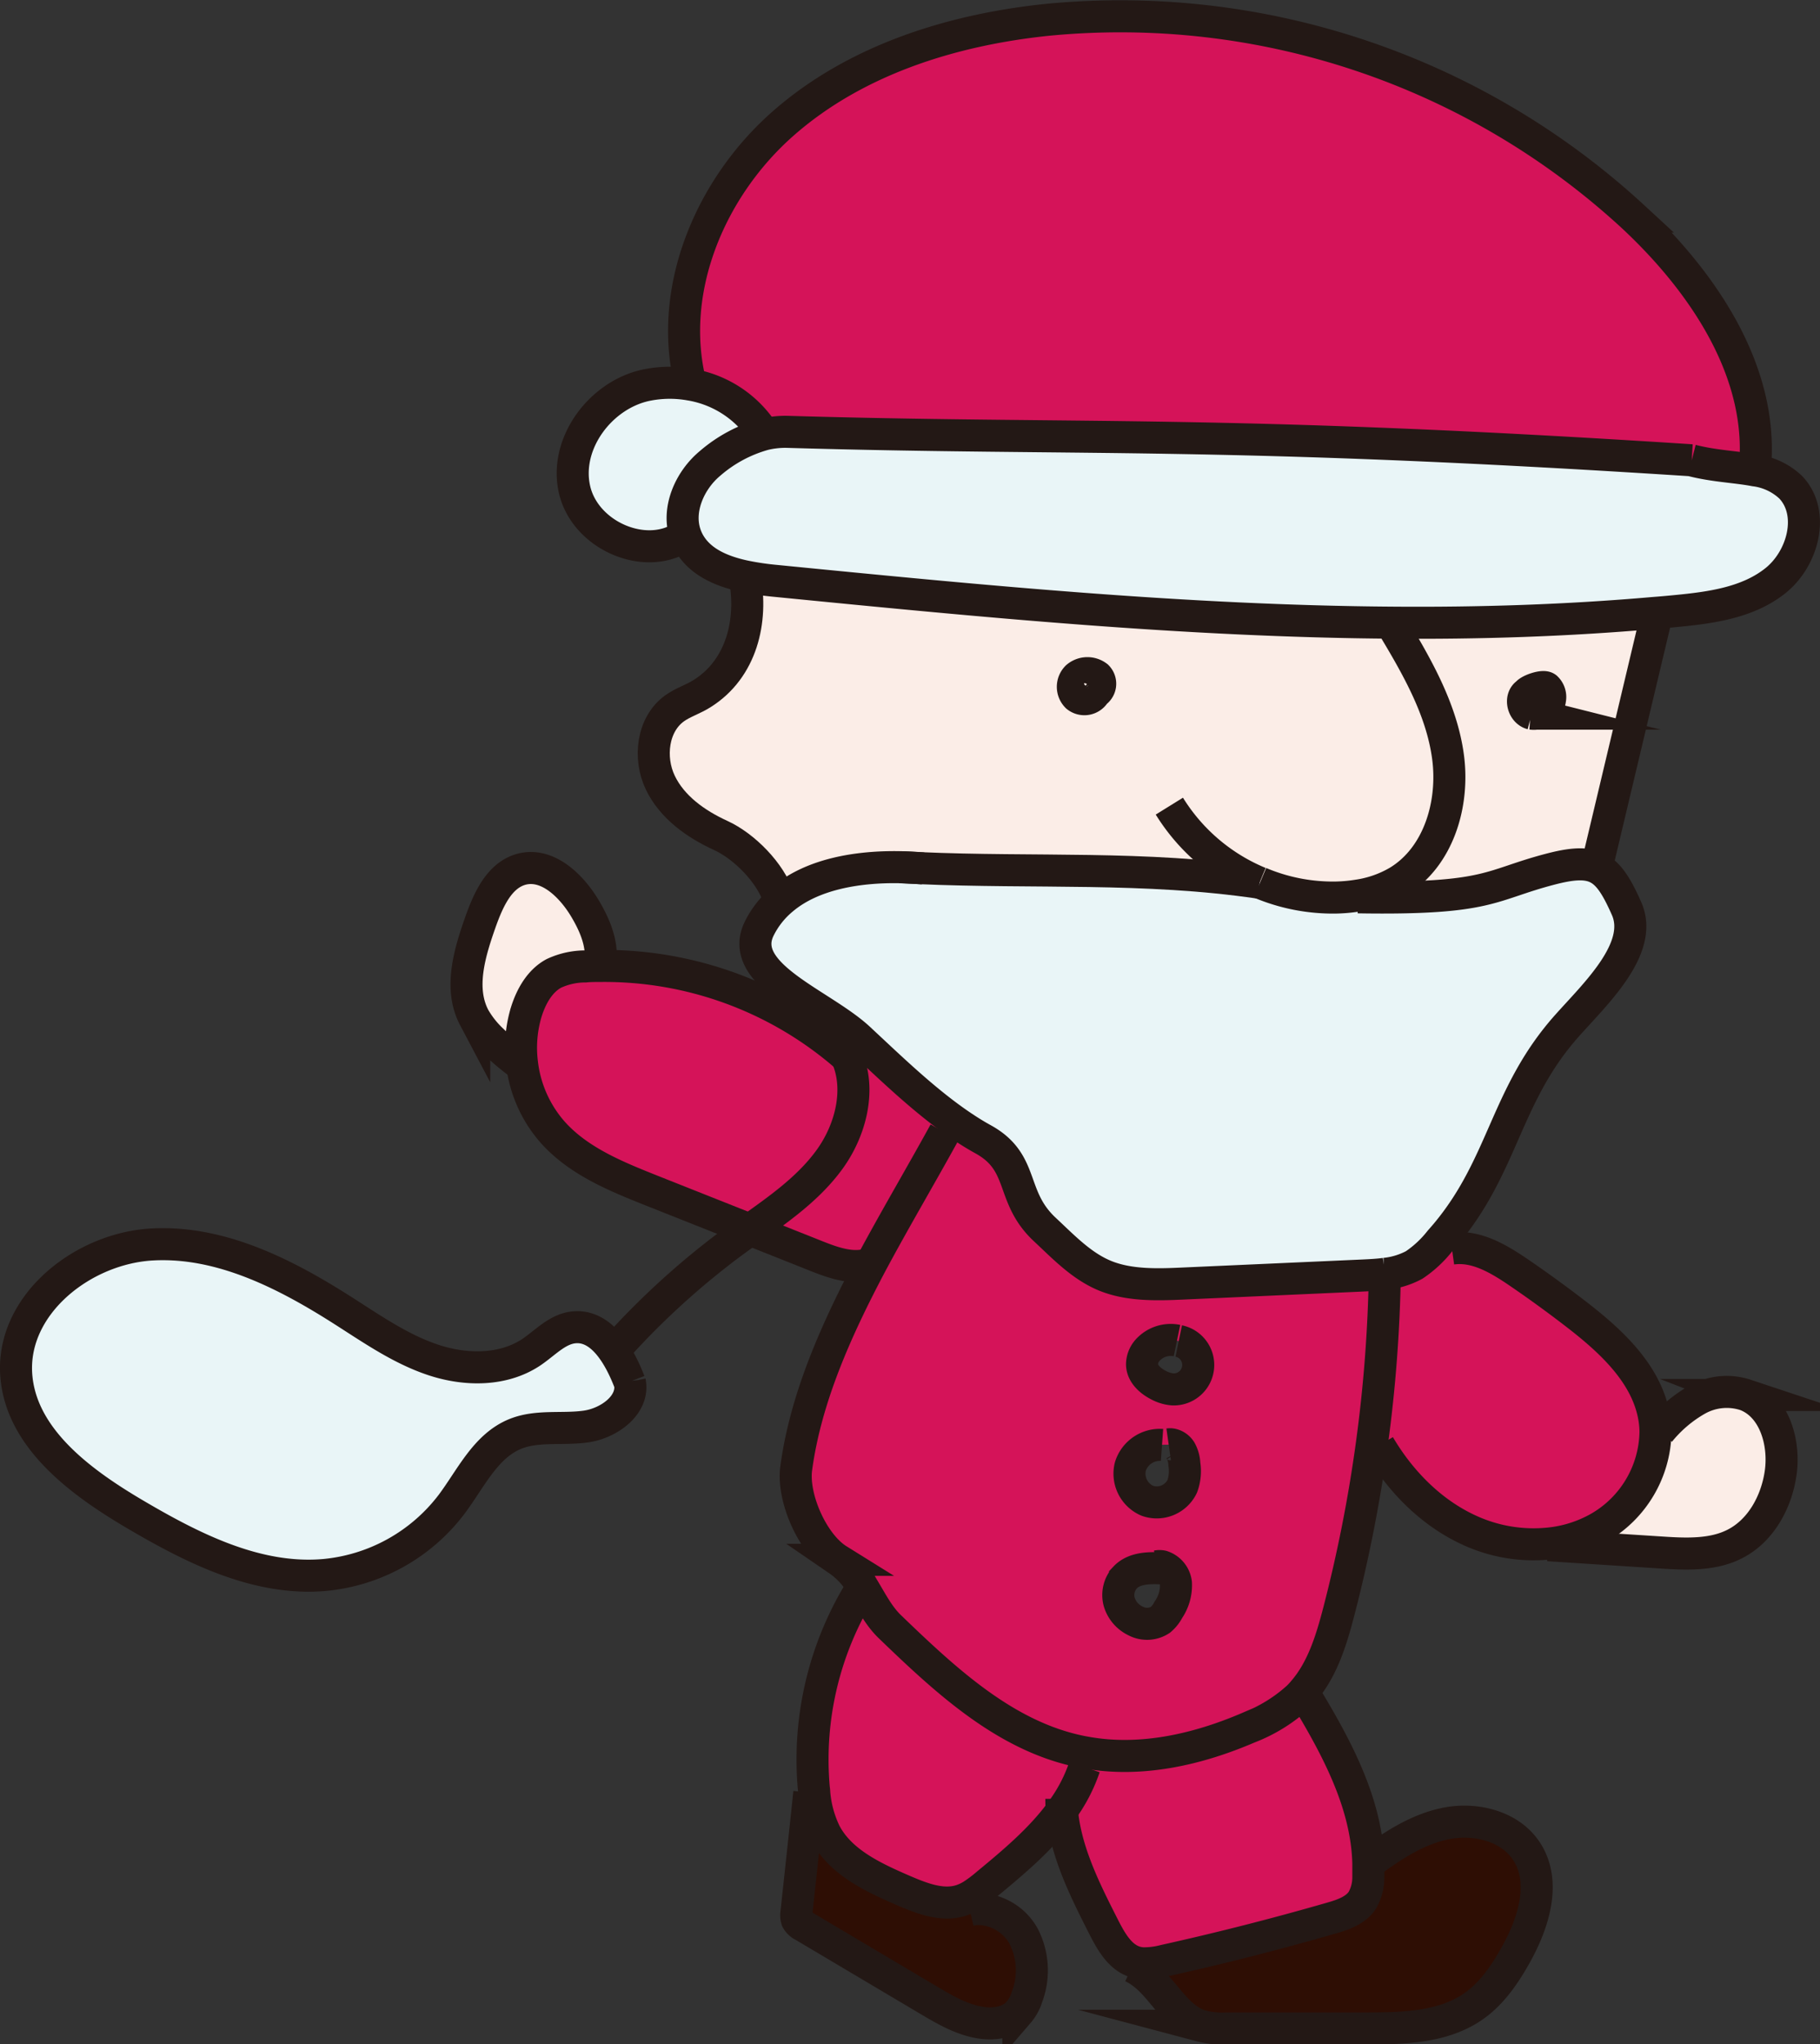 <svg xmlns="http://www.w3.org/2000/svg" viewBox="0 0 312.45 350.87"><rect x="0" y="0" width="312.45" height="350.87" fill="#333333" stroke="none"/><defs><style>.cls-1{fill:#e9f5f7;}.cls-2{fill:#fbede7;}.cls-3{fill:#d51359;}.cls-4{fill:#2e0e04;}.cls-5{fill:none;stroke:#231815;stroke-miterlimit:10;stroke-width:5.5px;}</style></defs><g id="レイヤー_2" data-name="レイヤー 2"><g id="レイヤー_1-2" data-name="レイヤー 1"><path class="cls-1" d="M26.16,213.59c-11.9.63-24,10.18-23.39,22.08.59,10.91,10.75,18.52,20.15,24.08C33,265.7,44.09,271.34,55.73,270.32a31,31,0,0,0,21.7-12c3.37-4.45,5.88-10.14,11.06-12.22,3.78-1.52,8.06-.69,12.09-1.26s8.35-3.76,7.54-7.68h-.06c-1.74-4.51-4.83-9.9-9.64-9.33-2.8.33-4.86,2.68-7.21,4.26-4.81,3.2-11.19,3.16-16.68,1.37s-10.33-5.12-15.19-8.23C49.3,218.81,38.06,213,26.16,213.59Z"/><path class="cls-2" d="M82.52,158.18c-1.89,5.35-3.75,11.46-1.1,16.48a16.67,16.67,0,0,0,3.13,3.93,42.32,42.32,0,0,0,4.68,4l.4-.05a21.36,21.36,0,0,1,.73-8.85c.82-2.66,2.28-5.29,4.73-6.61a12.85,12.85,0,0,1,5.42-1.2c.83,0,1.66-.07,2.5-.08v-.16c.62-3.42-.86-6.87-2.66-9.85-2.34-3.85-6.36-7.71-10.74-6.61C85.74,150.14,83.86,154.42,82.52,158.18Z"/><path class="cls-3" d="M90.36,173.68a21.36,21.36,0,0,0-.73,8.85,21.72,21.72,0,0,0,5.23,11.76c4.44,5,10.88,7.61,17.08,10.08l16.83,6.68c4.93-3.51,9.93-7,13.51-11.84,3.81-5.15,5.63-12.38,3-18.06l-.12.06A63.21,63.21,0,0,0,103,165.79c-.84,0-1.67,0-2.5.08a12.85,12.85,0,0,0-5.42,1.2C92.64,168.39,91.18,171,90.36,173.68Z"/><path class="cls-1" d="M111.25,66c-8,1.5-14.46,10-12.61,18s12.52,12.53,19,7.77c-1.5-4.27.69-9.3,4.22-12.24a24,24,0,0,1,9.33-5A18.52,18.52,0,0,0,118.43,66,19.93,19.93,0,0,0,111.25,66Z"/><path class="cls-2" d="M216.23,151.51h0a32.16,32.16,0,0,0,13,2.54,26.82,26.82,0,0,0,3.79-.34A19,19,0,0,0,240,151.3c7-4.23,9.72-13.39,8.61-21.48s-5.31-15.4-9.52-22.4v-.55c-35.31-.24-70.69-3.7-105.88-7.17a48.32,48.32,0,0,1-5.35-.79c1.48,7.75-.57,15.87-7.23,20.09-1.54,1-3.33,1.52-4.8,2.58-3.81,2.75-4.47,8.5-2.45,12.73s6.11,7.13,10.37,9.08c4.07,1.86,8.54,6.41,9.94,10.66l.64.31c5.09-4.32,12.85-5.65,20.18-5.52,1.13,0,2.25.07,3.35.16C177.53,149.87,196.65,148.61,216.23,151.51Zm-31.36-31.95a2.37,2.37,0,0,1,0-3.36,2.78,2.78,0,0,1,3.48-.1,1.77,1.77,0,0,1-.36,2.78A2.06,2.06,0,0,1,184.87,119.56Z"/><path class="cls-1" d="M117.67,91.78c.07.22.16.43.25.64,1.71,3.81,5.66,5.58,9.91,6.49a48.32,48.32,0,0,0,5.35.79c35.19,3.47,70.57,6.93,105.88,7.17,15,.12,30-.36,44.95-1.67,1.22-.09,2.44-.2,3.66-.32,6.05-.58,12.44-1.44,17.17-5.25s6.77-11.6,2.58-16a10.93,10.93,0,0,0-6.18-2.9c-3.2-.61-7-.72-10.82-1.71-81-5.23-103.87-3.38-155.25-4.88a15.48,15.48,0,0,0-3.95.42,24,24,0,0,0-9.33,5C118.36,82.48,116.17,87.51,117.67,91.78Z"/><path class="cls-3" d="M134.42,21.22C122,32.16,114.59,49.57,118.48,65.64l0,.35a18.52,18.52,0,0,1,12.79,8.57,15.48,15.48,0,0,1,3.95-.42c51.38,1.5,74.27-.35,155.25,4.88,3.86,1,7.62,1.1,10.82,1.71,1.77-16.63-8.69-32.19-20.91-43.59A129.85,129.85,0,0,0,179.84,3.4C163.4,5.1,146.81,10.29,134.42,21.22Z"/><path class="cls-3" d="M128.77,211.05l11.39,4.53c3,1.19,6.41,2.41,9.44,1.24,4.12-7.7,8.6-15.2,12.57-22.5l3.84-.47c-6.14-4-12-9.53-17.27-14.47l-3.81,1.09c.12.23.23.45.33.68,2.65,5.68.83,12.91-3,18.06C138.7,204.05,133.7,207.54,128.77,211.05Z"/><path class="cls-1" d="M237.74,218.63a13.38,13.38,0,0,0,5-1.52A19.29,19.29,0,0,0,247.2,213c.34-.38.67-.77,1-1.15,10-11.92,10.2-23.88,20.81-35.8,4.94-5.55,13.23-13.29,10.24-20.09-1.77-4-3.22-6.3-5.46-7.18-1.82-.71-4.16-.51-7.61.39-10.59,2.76-10.33,5.21-33.06,4.84l-.05-.34a26.82,26.82,0,0,1-3.79.34,32.16,32.16,0,0,1-13-2.54h0c-19.58-2.9-38.7-1.64-58.4-2.51-1.11,0-2.23-.1-3.35-.16-7.33-.13-15.09,1.2-20.18,5.52a15.41,15.41,0,0,0-4,5.1c-3.77,7.88,10.78,12.84,17.18,18.79l1.21,1.13c5.29,4.94,11.13,10.5,17.27,14.47q1.41.92,2.85,1.71c7.22,4,4.5,9.77,10.5,15.41,3.22,3,6.35,6.34,10.43,8s8.83,1.54,13.33,1.33L234,218.92C235.22,218.86,236.49,218.8,237.74,218.63Z"/><path class="cls-3" d="M199.51,268.82a3.46,3.46,0,0,1,2.39,2.87,7.41,7.41,0,0,1-1.29,4.58,5.6,5.6,0,0,1-1.38,1.74,4.18,4.18,0,0,1-4.22.21,5.32,5.32,0,0,1-2.85-3.29,4.46,4.46,0,0,1,1-4.17c1.55-1.65,4.07-1.7,6.35-1.58Zm1.88-20.88a2.4,2.4,0,0,1,1.28,1,5.34,5.34,0,0,1,.65,2.36,7.56,7.56,0,0,1-.37,3.78,4.85,4.85,0,0,1-6,2.47,5.07,5.07,0,0,1-2.91-5.85,5.29,5.29,0,0,1,5.44-3.73Zm22.33,42.41c3.31-3.79,4.85-8.87,6.13-13.78a247.82,247.82,0,0,0,5.66-28.69,244.82,244.82,0,0,0,2.23-29.25c-1.25.17-2.52.23-3.78.29l-30.84,1.41c-4.5.21-9.17.39-13.33-1.33s-7.21-5-10.43-8c-6-5.64-3.28-11.44-10.5-15.41q-1.44-.8-2.85-1.71l-3.84.47c-4,7.3-8.45,14.8-12.57,22.5-6,11.33-11.28,23.09-12.91,35.2-.68,5.08,2.83,13,7.17,15.7a13.65,13.65,0,0,1,4.23,4.66c1.44,2.34,2.69,4.9,4.65,6.79,9.63,9.27,20,19,33.15,21.53l.73.13c9.34,1.64,19-.56,27.75-4.32a27,27,0,0,0,8.42-5.17Q223.29,290.86,223.72,290.35ZM196,234.14a3.69,3.69,0,0,1,1-2.45,5.34,5.34,0,0,1,5-1.6l.29.07a4.2,4.2,0,0,1-1,8.31,6.15,6.15,0,0,1-2.46-.73C197.4,237,196,235.74,196,234.14Z"/><path class="cls-4" d="M168.09,327.65l-1.25-2.35a9.13,9.13,0,0,1-1.79.84c-3.27,1.07-6.79-.32-10-1.7-5.16-2.24-10.7-4.81-13.35-9.78a19.36,19.36,0,0,1-1.92-7.08l-.88.09q-1.09,10.31-2.21,20.59a2.6,2.6,0,0,0,.08,1.24,2.47,2.47,0,0,0,1.15,1.06l21.4,12.7c2.88,1.71,5.85,3.45,9.16,3.92,2.25.32,4.77-.07,6.31-1.75a7.45,7.45,0,0,0,1.48-2.69,12.84,12.84,0,0,0-.64-10.53A9.09,9.09,0,0,0,168.09,327.65Z"/><path class="cls-3" d="M182.31,310.72a27.39,27.39,0,0,0,3.87-7.43l.44-2.46-.73-.13c-13.12-2.57-23.52-12.26-33.15-21.53-2-1.89-3.21-4.45-4.65-6.79l-.08.05a55.61,55.61,0,0,0-8.27,34.31c0,.28,0,.56.08.84a19.36,19.36,0,0,0,1.92,7.08c2.65,5,8.19,7.54,13.35,9.78,3.17,1.38,6.69,2.77,10,1.7a9.13,9.13,0,0,0,1.79-.84,23.22,23.22,0,0,0,2.66-2C174.11,319.52,178.87,315.51,182.31,310.72Z"/><path class="cls-3" d="M234.93,319.79c-.26-10.51-5.66-20.3-11.21-29.44q-.43.51-.93,1a27,27,0,0,1-8.42,5.17c-8.71,3.76-18.41,6-27.75,4.32l-.44,2.46a27.39,27.39,0,0,1-3.87,7.43c.62,7.1,4,13.75,7.24,20.14,1.26,2.45,2.79,5.13,5.43,5.89a5.94,5.94,0,0,0,1.18.2,13.81,13.81,0,0,0,3.71-.45q14.38-3.19,28.55-7.27c2.08-.59,4.32-1.33,5.49-3.15a8,8,0,0,0,1-3.94C234.94,321.35,235,320.57,234.93,319.79Z"/><path class="cls-2" d="M184.9,116.2a2.37,2.37,0,0,0,0,3.36,2.06,2.06,0,0,0,3.15-.68,1.77,1.77,0,0,0,.36-2.78A2.78,2.78,0,0,0,184.9,116.2Z"/><path class="cls-4" d="M196.16,337l-.15,1.57c3.67,2.64,5.74,7.74,10.11,9.14a14.31,14.31,0,0,0,4.43.46h23.89c6.44,0,13.35-.14,18.61-3.86,3.1-2.19,5.3-5.43,7.16-8.75,3.05-5.45,5.29-12.45,1.91-17.72-2.81-4.39-8.78-5.88-13.89-4.85-4.94,1-9.24,3.86-13.3,6.85,0,.78,0,1.56,0,2.35a8,8,0,0,1-1,3.94c-1.17,1.82-3.41,2.56-5.49,3.15q-14.14,4.08-28.55,7.27A13.81,13.81,0,0,1,196.16,337Z"/><path class="cls-2" d="M233.06,153.71l.05.34c22.73.37,22.47-2.08,33.06-4.84,3.45-.9,5.79-1.1,7.61-.39l.57-1q4.89-20.59,9.79-41.17L284,105.2c-15,1.31-29.95,1.79-44.95,1.67v.55c4.21,7,8.41,14.3,9.52,22.4S247,147.07,240,151.3A19,19,0,0,1,233.06,153.71Zm29.88-31.21c-1.47-.37-2.05-2.68-.78-3.49.4-.59,2.76-1.39,3.3-.92a2.19,2.19,0,0,1,.64,2A2.79,2.79,0,0,1,262.94,122.5Z"/><path class="cls-3" d="M250.57,214.21l-2.38-2.32c-.32.38-.65.77-1,1.15a19.29,19.29,0,0,1-4.49,4.07,13.38,13.38,0,0,1-5,1.52,244.82,244.82,0,0,1-2.23,29.25l1.25.18c3.79,6.42,9.32,12,16.18,14.88a26.31,26.31,0,0,0,12.81,2,21.74,21.74,0,0,0,8.74-2.73,19.32,19.32,0,0,0,9.72-16.46,15.8,15.8,0,0,0-.19-2.27c-1.22-7.65-7.5-13.37-13.65-18.09q-4.72-3.63-9.65-7C257.65,216.3,254.21,214.21,250.57,214.21Z"/><path class="cls-2" d="M262.16,119c-1.27.81-.69,3.12.78,3.49a2.79,2.79,0,0,0,3.16-2.45,2.19,2.19,0,0,0-.64-2C264.92,117.62,262.56,118.42,262.16,119Z"/><path class="cls-2" d="M265.75,264.93l0,.28L285,266.45c4.36.29,9,.52,12.86-1.47,4.49-2.3,7.16-7.27,7.85-12.27.71-5.19-1.11-11.39-6-13.28a10.36,10.36,0,0,0-8.31.78,22.79,22.79,0,0,0-6.51,5.52h-.63a19.32,19.32,0,0,1-9.72,16.46A21.74,21.74,0,0,1,265.75,264.93Z"/><path class="cls-5" d="M290.42,79c-81-5.23-103.87-3.38-155.25-4.88a15.48,15.48,0,0,0-3.95.42,24,24,0,0,0-9.33,5c-3.53,2.94-5.72,8-4.22,12.24.07.22.16.43.25.64,1.71,3.81,5.66,5.58,9.91,6.49a48.32,48.32,0,0,0,5.35.79c35.19,3.47,70.57,6.93,105.88,7.17,15,.12,30-.36,44.95-1.67,1.22-.09,2.44-.2,3.66-.32,6.05-.58,12.44-1.44,17.17-5.25s6.77-11.6,2.58-16a10.93,10.93,0,0,0-6.18-2.9c-3.2-.61-7-.72-10.82-1.71"/><path class="cls-5" d="M301.24,80.76v0c1.77-16.63-8.69-32.19-20.91-43.59A129.85,129.85,0,0,0,179.84,3.4c-16.44,1.7-33,6.89-45.42,17.82s-19.83,28.35-15.94,44.42"/><path class="cls-5" d="M131.5,75c-.09-.16-.18-.31-.28-.46A18.52,18.52,0,0,0,118.43,66a19.93,19.93,0,0,0-7.18.05c-8,1.5-14.46,10-12.61,18s12.52,12.53,19,7.77l.17-.12"/><path class="cls-5" d="M216.23,151.51a33.07,33.07,0,0,1-15.48-13.15"/><path class="cls-5" d="M239.06,107.42c4.21,7,8.41,14.3,9.52,22.4S247,147.07,240,151.3a19,19,0,0,1-6.91,2.41,26.82,26.82,0,0,1-3.79.34,32.16,32.16,0,0,1-13-2.54"/><path class="cls-5" d="M154.48,148.84c1.12.06,2.24.12,3.35.16,19.7.87,38.82-.39,58.4,2.51h0"/><path class="cls-5" d="M158.47,149.05l-.64-.05c-1.1-.09-2.22-.14-3.35-.16-7.33-.13-15.09,1.2-20.18,5.52a15.41,15.41,0,0,0-4,5.1c-3.77,7.88,10.78,12.84,17.18,18.79l1.21,1.13c5.29,4.94,11.13,10.5,17.27,14.47q1.41.92,2.85,1.71c7.22,4,4.5,9.77,10.5,15.41,3.22,3,6.35,6.34,10.43,8s8.83,1.54,13.33,1.33L234,218.92c1.26-.06,2.53-.12,3.78-.29a13.38,13.38,0,0,0,5-1.52A19.29,19.29,0,0,0,247.2,213c.34-.38.67-.77,1-1.15,10-11.92,10.2-23.88,20.81-35.8,4.94-5.55,13.23-13.29,10.24-20.09-1.77-4-3.22-6.3-5.46-7.18-1.82-.71-4.16-.51-7.61.39-10.59,2.76-10.33,5.21-33.06,4.84"/><path class="cls-5" d="M284.14,106.67q-4.89,20.58-9.79,41.17"/><path class="cls-5" d="M127.83,98.91c1.48,7.75-.57,15.87-7.23,20.09-1.54,1-3.33,1.52-4.8,2.58-3.81,2.75-4.47,8.5-2.45,12.73s6.11,7.13,10.37,9.08c4.07,1.86,8.54,6.41,9.94,10.66"/><path class="cls-5" d="M262.16,119c-1.27.81-.69,3.12.78,3.49a2.79,2.79,0,0,0,3.16-2.45,2.19,2.19,0,0,0-.64-2C264.92,117.62,262.56,118.42,262.16,119Z"/><path class="cls-5" d="M188,118.88a1.77,1.77,0,0,0,.36-2.78,2.78,2.78,0,0,0-3.48.1,2.37,2.37,0,0,0,0,3.36A2.06,2.06,0,0,0,188,118.88Z"/><path class="cls-5" d="M162.17,194.32c-4,7.3-8.45,14.8-12.57,22.5-6,11.33-11.28,23.09-12.91,35.2-.68,5.08,2.83,13,7.17,15.7a13.65,13.65,0,0,1,4.23,4.66c1.44,2.34,2.69,4.9,4.65,6.79,9.63,9.27,20,19,33.15,21.53l.73.13c9.34,1.64,19-.56,27.75-4.32a27,27,0,0,0,8.42-5.17q.5-.48.93-1c3.31-3.79,4.85-8.87,6.13-13.78a247.82,247.82,0,0,0,5.66-28.69,244.82,244.82,0,0,0,2.23-29.25v-.18"/><path class="cls-5" d="M249.26,214.3a9.61,9.61,0,0,1,1.31-.09c3.64,0,7.08,2.09,10.15,4.18q4.92,3.36,9.65,7c6.15,4.72,12.43,10.44,13.65,18.09a15.8,15.8,0,0,1,.19,2.27,19.32,19.32,0,0,1-9.72,16.46,21.74,21.74,0,0,1-8.74,2.73,26.31,26.31,0,0,1-12.81-2c-6.86-2.92-12.39-8.46-16.18-14.88"/><path class="cls-5" d="M265.78,265.21,285,266.45c4.36.29,9,.52,12.86-1.47,4.49-2.3,7.16-7.27,7.85-12.27.71-5.19-1.11-11.39-6-13.28a10.36,10.36,0,0,0-8.31.78,22.79,22.79,0,0,0-6.51,5.52"/><path class="cls-5" d="M145.14,181.21A63.21,63.21,0,0,0,103,165.79c-.84,0-1.67,0-2.5.08a12.85,12.85,0,0,0-5.42,1.2c-2.45,1.32-3.91,4-4.73,6.61a21.36,21.36,0,0,0-.73,8.85,21.72,21.72,0,0,0,5.23,11.76c4.44,5,10.88,7.61,17.08,10.08l16.83,6.68,11.39,4.53c3,1.19,6.41,2.41,9.44,1.24h0"/><path class="cls-5" d="M103,165.63c.62-3.42-.86-6.87-2.66-9.85-2.34-3.85-6.36-7.71-10.74-6.61-3.87,1-5.75,5.25-7.09,9-1.89,5.35-3.75,11.46-1.1,16.48a16.67,16.67,0,0,0,3.13,3.93,42.32,42.32,0,0,0,4.68,4"/><path class="cls-5" d="M186.18,303.29a27.39,27.39,0,0,1-3.87,7.43c-3.44,4.79-8.2,8.8-12.81,12.6a23.22,23.22,0,0,1-2.66,2,9.13,9.13,0,0,1-1.79.84c-3.27,1.07-6.79-.32-10-1.7-5.16-2.24-10.7-4.81-13.35-9.78a19.36,19.36,0,0,1-1.92-7.08c0-.28-.06-.56-.08-.84A55.61,55.61,0,0,1,148,272.43"/><path class="cls-5" d="M182.21,308.74c0,.66,0,1.33.1,2,.62,7.1,4,13.75,7.24,20.14,1.26,2.45,2.79,5.13,5.43,5.89a5.94,5.94,0,0,0,1.18.2,13.81,13.81,0,0,0,3.71-.45q14.38-3.19,28.55-7.27c2.08-.59,4.32-1.33,5.49-3.15a8,8,0,0,0,1-3.94c0-.79,0-1.57,0-2.35-.26-10.51-5.66-20.3-11.21-29.44l-1.08-1.76"/><path class="cls-5" d="M194.32,337.55a9.14,9.14,0,0,1,1.69,1c3.67,2.64,5.74,7.74,10.11,9.14a14.31,14.31,0,0,0,4.43.46h23.89c6.44,0,13.35-.14,18.61-3.86,3.1-2.19,5.3-5.43,7.16-8.75,3.05-5.45,5.29-12.45,1.91-17.72-2.81-4.39-8.78-5.88-13.89-4.85-4.94,1-9.24,3.86-13.3,6.85l-.45.33"/><path class="cls-5" d="M138.94,307.67q-1.09,10.31-2.21,20.59a2.6,2.6,0,0,0,.08,1.24,2.47,2.47,0,0,0,1.15,1.06l21.4,12.7c2.88,1.71,5.85,3.45,9.16,3.92,2.25.32,4.77-.07,6.31-1.75a7.45,7.45,0,0,0,1.48-2.69,12.84,12.84,0,0,0-.64-10.53,9.09,9.09,0,0,0-7.58-4.56,7.18,7.18,0,0,0-1.59.18"/><path class="cls-5" d="M202.06,230.09a5.34,5.34,0,0,0-5,1.6,3.69,3.69,0,0,0-1,2.45c0,1.6,1.4,2.87,2.84,3.6a6.15,6.15,0,0,0,2.46.73,4.2,4.2,0,0,0,1-8.31"/><path class="cls-5" d="M199.49,248a5.29,5.29,0,0,0-5.44,3.73,5.07,5.07,0,0,0,2.91,5.85,4.85,4.85,0,0,0,6-2.47,7.56,7.56,0,0,0,.37-3.78,5.34,5.34,0,0,0-.65-2.36,2.4,2.4,0,0,0-1.28-1,1.68,1.68,0,0,0-.77-.07"/><path class="cls-5" d="M199.76,269.19h-.27c-2.28-.12-4.8-.07-6.35,1.58a4.46,4.46,0,0,0-1,4.17,5.32,5.32,0,0,0,2.85,3.29,4.18,4.18,0,0,0,4.22-.21,5.6,5.6,0,0,0,1.38-1.74,7.41,7.41,0,0,0,1.29-4.58,3.46,3.46,0,0,0-2.39-2.87,2.26,2.26,0,0,0-.86,0"/><path class="cls-5" d="M144.42,179.62c.18.28.35.57.51.85s.23.45.33.68c2.65,5.68.83,12.91-3,18.06-3.58,4.84-8.58,8.33-13.51,11.84l-2.38,1.72a135.22,135.22,0,0,0-20.79,18.85"/><path class="cls-5" d="M108.06,237.16c-1.74-4.51-4.83-9.9-9.64-9.33-2.8.33-4.86,2.68-7.21,4.26-4.81,3.2-11.19,3.16-16.68,1.37s-10.33-5.12-15.19-8.23c-10-6.42-21.28-12.28-33.18-11.64s-24,10.18-23.39,22.08c.59,10.91,10.75,18.52,20.15,24.08C33,265.7,44.09,271.34,55.73,270.32a31,31,0,0,0,21.7-12c3.37-4.45,5.88-10.14,11.06-12.22,3.78-1.52,8.06-.69,12.09-1.26s8.35-3.76,7.54-7.68a.5.5,0,0,0,0-.12"/></g></g></svg>